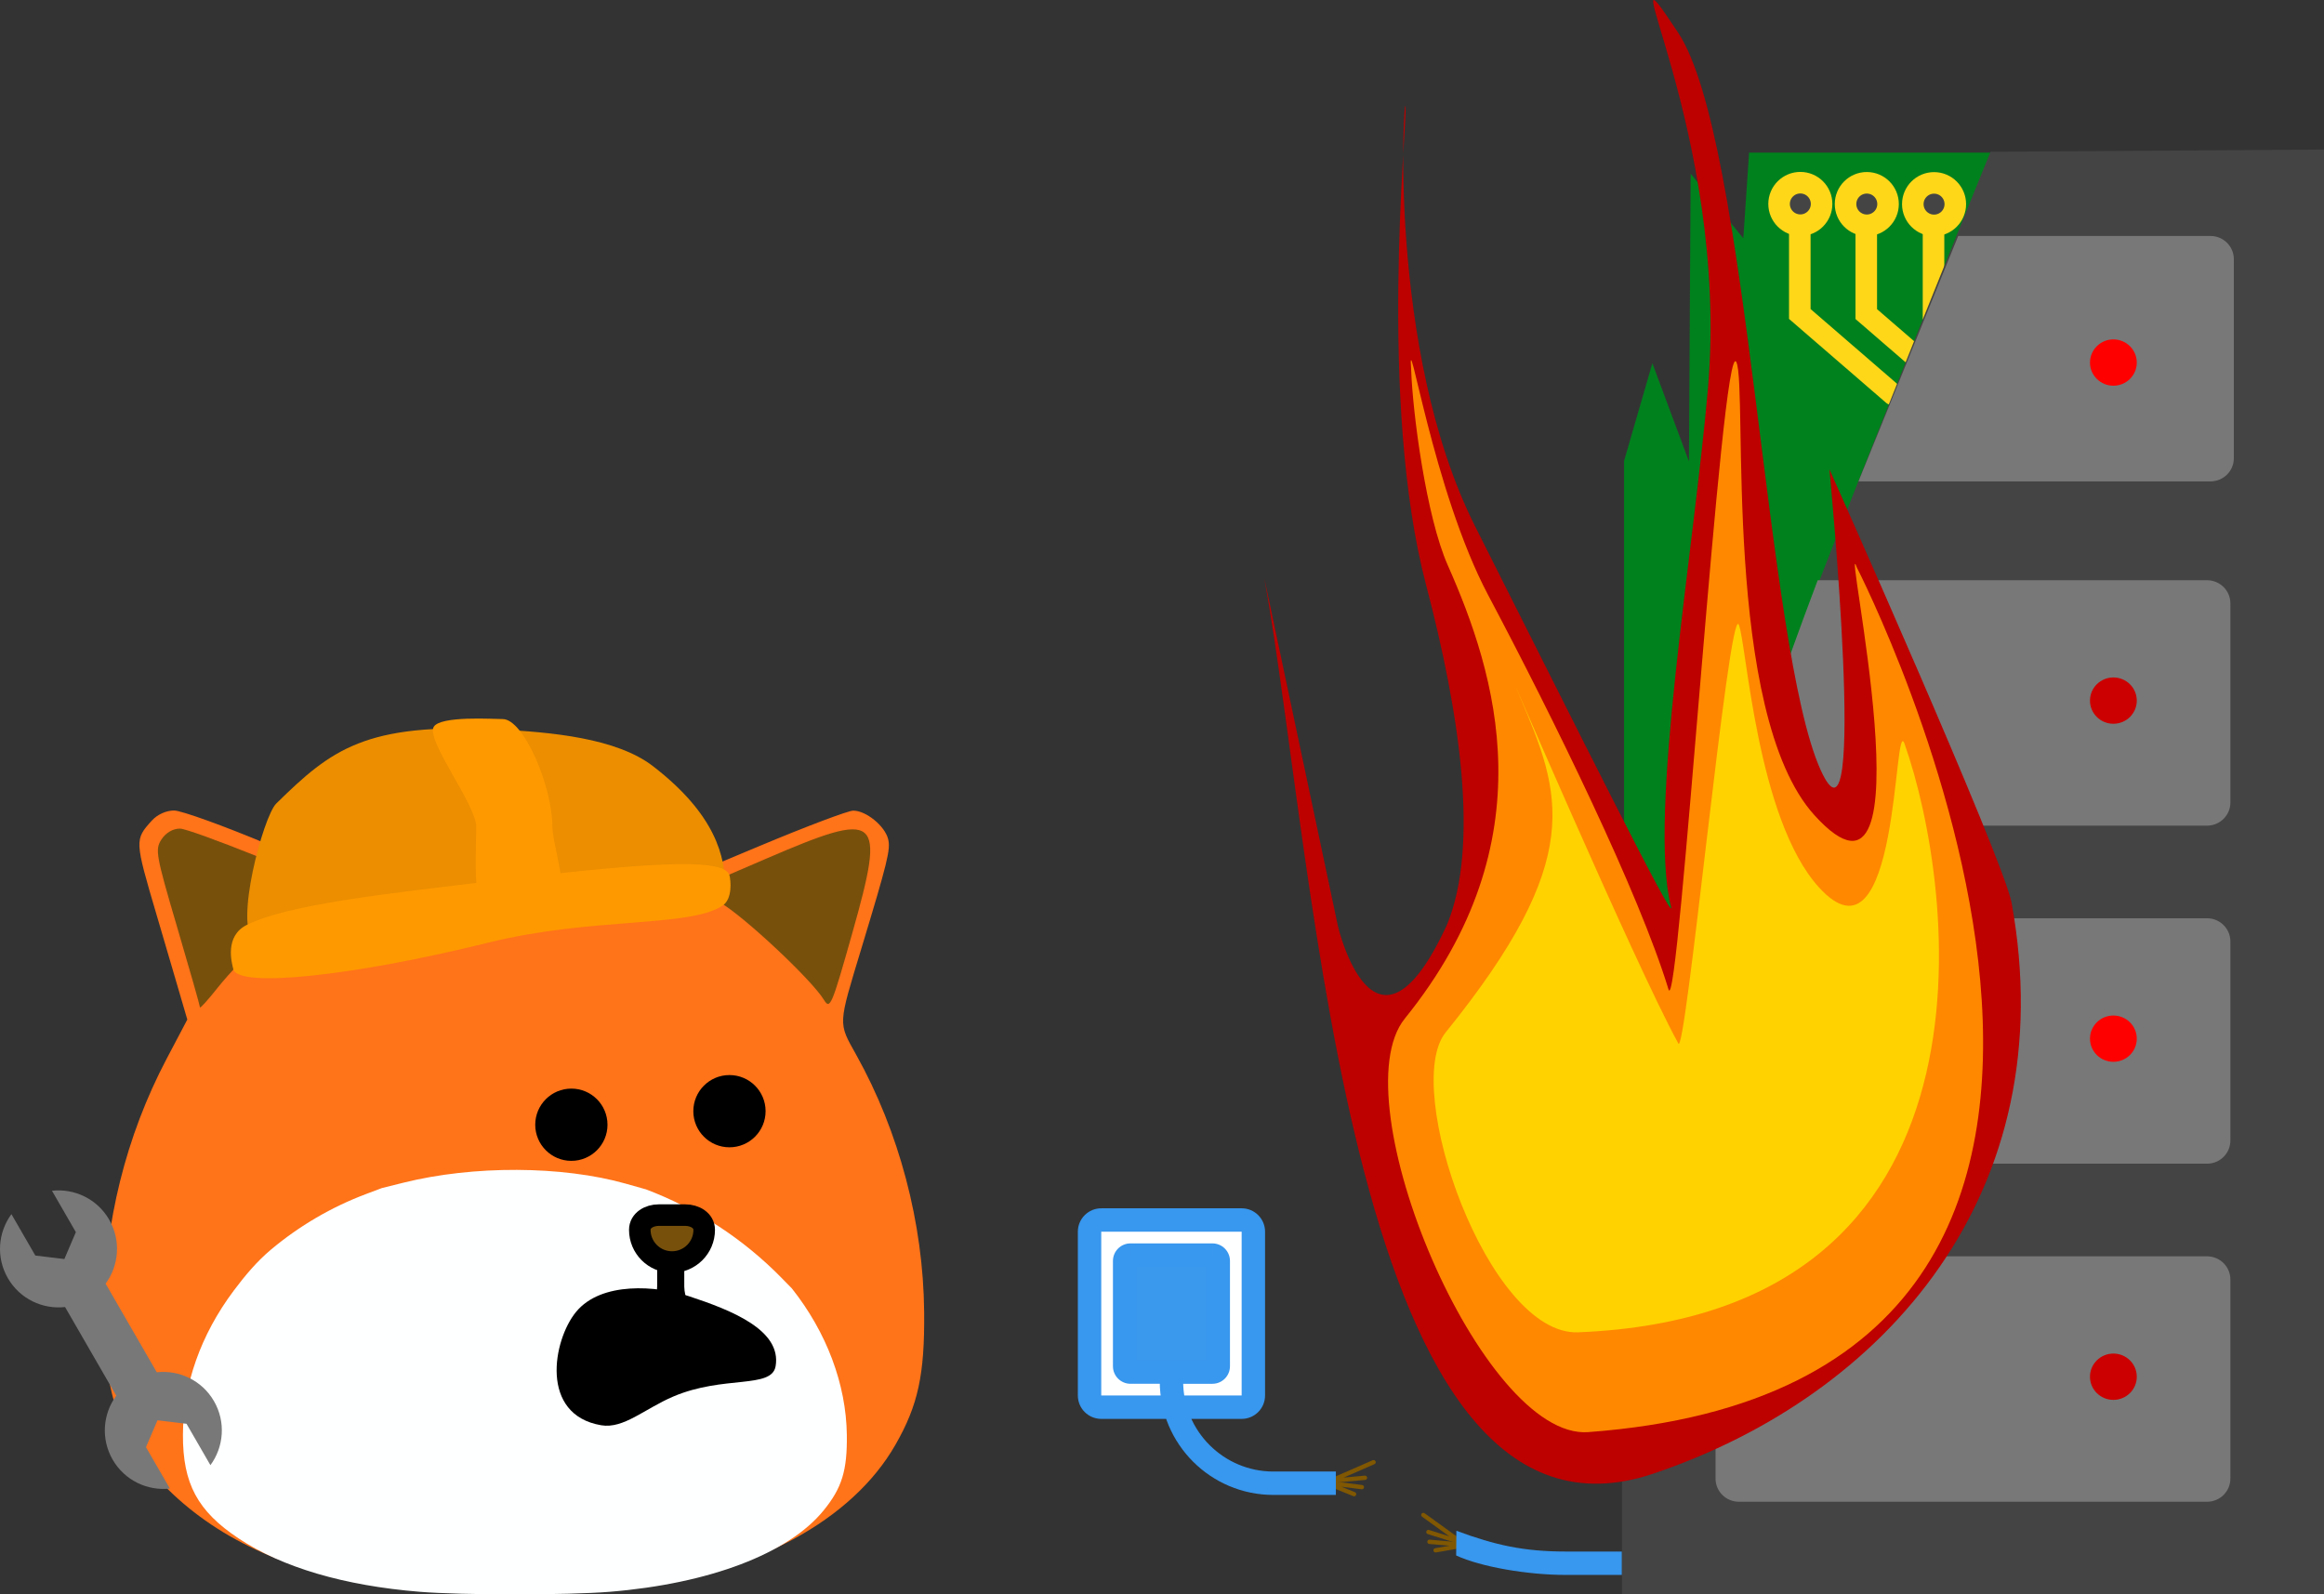 <svg version="1.1" xmlns="http://www.w3.org/2000/svg" xmlns:xlink="http://www.w3.org/1999/xlink" width="269.588" height="184.981" viewBox="0,0,269.588,184.981"><rect x="0" y="0" width="269.588" height="184.981" fill="#333333" stroke="none"/><g transform="translate(-45.206,-227.51)"><g data-paper-data="{&quot;isPaintingLayer&quot;:true}" stroke-linejoin="miter" stroke-miterlimit="10" stroke-dasharray="" stroke-dashoffset="0" style="mix-blend-mode: normal"><path d="M233.599,403.539v-122.549l3.284,-11.341l4.244,11.397l0.197,-33.388l6.11,7.5l0.669,-9.944l27.992,0v158.324z" fill="#00811d" fill-rule="nonzero" stroke="none" stroke-width="0" stroke-linecap="butt"/><g fill-rule="nonzero" stroke="#ffd719" stroke-width="2.5"><path d="M264.8,273.286l-10.814,-9.348v-10.448" fill="none" stroke-linecap="round"/><path d="M251.583,251.171c0,-1.361 1.104,-2.465 2.465,-2.465c1.361,0 2.465,1.104 2.465,2.465c0,1.361 -1.104,2.465 -2.465,2.465c-1.361,0 -2.465,-1.104 -2.465,-2.465z" fill="#444444" stroke-linecap="butt"/><path d="M272.51,273.298l-10.814,-9.348v-10.448" fill="none" stroke-linecap="round"/><path d="M259.293,251.183c0,-1.361 1.104,-2.465 2.465,-2.465c1.361,0 2.465,1.104 2.465,2.465c0,1.361 -1.104,2.465 -2.465,2.465c-1.361,0 -2.465,-1.104 -2.465,-2.465z" fill="#444444" stroke-linecap="butt"/><path d="M280.312,273.31l-10.814,-9.348v-10.448" fill="none" stroke-linecap="round"/><path d="M267.095,251.194c0,-1.361 1.104,-2.465 2.465,-2.465c1.361,0 2.465,1.104 2.465,2.465c0,1.361 -1.104,2.465 -2.465,2.465c-1.361,0 -2.465,-1.104 -2.465,-2.465z" fill="#444444" stroke-linecap="butt"/></g><g data-paper-data="{&quot;index&quot;:null}" fill="none" fill-rule="nonzero" stroke="#805702" stroke-width="0.5" stroke-linecap="round"><path d="M210.315,403.278l4.399,3.174l-3.81,-1.196"/><path d="M211.027,406.392l4.267,0.371l-3.556,0.616"/></g><g fill="none" fill-rule="nonzero" stroke="#805702" stroke-width="0.5" stroke-linecap="round"><path d="M203.547,398.964l-3.977,0.362l4.972,-2.17"/><path d="M202.281,400.863l-3.345,-1.356l4.249,0.542"/></g><path d="M76.346,325.5l9.418,3.95l3.061,-1.087c10.046,-3.566 22.763,-3.488 31.929,0.196l2.886,1.16l9.712,-4.07c5.34,-2.24 10.21,-4.077 10.819,-4.086c1.477,-0.02 3.677,1.765 4.06,3.295c0.299,1.19 -0.04,2.578 -3.095,12.67c-2.738,9.046 -2.715,8.581 -0.605,12.363c4.983,8.932 7.782,19.523 7.879,29.813c0.07,7.296 -0.698,10.844 -3.346,15.455c-5.038,8.776 -16.363,14.893 -30.627,16.544c-6.073,0.702 -21.176,0.702 -27.261,-0.001c-10.817,-1.249 -19.669,-4.957 -25.92,-10.854c-5.905,-5.57 -8.024,-11.171 -7.999,-21.144c0.026,-10.215 2.547,-20.377 7.285,-29.365l2.392,-4.537l-1.134,-3.876c-0.624,-2.131 -1.724,-5.879 -2.446,-8.329c-2.535,-8.605 -2.538,-8.659 -0.546,-10.872c0.64,-0.711 1.668,-1.179 2.59,-1.179c0.841,0 5.767,1.777 10.947,3.951z" fill="#ff7319" fill-rule="evenodd" stroke="none" stroke-width="1" stroke-linecap="butt"/><path d="M117.818,364.846l2.336,0.66c5.925,2.243 11.29,5.749 15.722,10.275l1.187,1.212c4.033,5.086 6.298,11.117 6.377,16.976c0.056,4.154 -0.566,6.175 -2.709,8.801c-4.077,4.997 -13.244,8.48 -24.788,9.42c-4.915,0.4 -17.14,0.4 -22.063,-0.001c-8.755,-0.712 -15.92,-2.823 -20.98,-6.181c-4.779,-3.172 -6.494,-6.36 -6.474,-12.04c0.02,-5.817 2.061,-11.603 5.896,-16.721v0c1.289,-1.72 2.672,-3.379 4.32,-4.76c3.285,-2.753 7.019,-4.938 11.045,-6.453l1.811,-0.682l2.478,-0.618c8.131,-2.031 18.424,-1.987 25.842,0.111z" fill="#feffff" fill-rule="nonzero" stroke="none" stroke-width="1" stroke-linecap="butt"/><path d="M144.088,335.719c-2.423,8.578 -2.587,8.964 -3.317,7.775c-1.441,-2.346 -9.26,-9.672 -12.029,-11.271l-2.763,-1.595l8.017,-3.456c13.318,-5.74 13.97,-5.188 10.092,8.546z" fill="#77500c" fill-rule="nonzero" stroke="none" stroke-width="1" stroke-linecap="butt"/><path d="M66.083,323.645c1.203,0 16.105,5.954 17.182,6.865c0.25,0.212 -0.508,0.877 -1.685,1.477c-2.507,1.279 -8.295,6.551 -11.167,10.173c-1.106,1.395 -2.011,2.394 -2.011,2.221c0,-0.174 -1.188,-4.349 -2.64,-9.277c-2.475,-8.405 -2.588,-9.04 -1.822,-10.21c0.505,-0.77 1.325,-1.249 2.142,-1.249z" fill="#77500c" fill-rule="nonzero" stroke="none" stroke-width="1" stroke-linecap="butt"/><path d="M115.676,358.002c0,2.315 -1.877,4.191 -4.191,4.191c-2.315,0 -4.191,-1.877 -4.191,-4.191c0,-2.315 1.877,-4.191 4.191,-4.191c2.315,0 4.191,1.877 4.191,4.191z" fill="#000000" fill-rule="nonzero" stroke="none" stroke-width="1" stroke-linecap="butt"/><path d="M134.015,356.43c0,2.315 -1.877,4.191 -4.191,4.191c-2.315,0 -4.191,-1.877 -4.191,-4.191c0,-2.314 1.877,-4.191 4.191,-4.191c2.315,0 4.191,1.877 4.191,4.191z" fill="#000000" fill-rule="nonzero" stroke="none" stroke-width="1" stroke-linecap="butt"/><path d="M124.583,376.497h0.002c-0.001,0.02 -0.001,0.041 -0.002,0.062v0.224c0.06,2.552 2.147,4.603 4.714,4.603c0.36,0 0.711,-0.041 1.049,-0.117v3.192c-0.342,0.045 -0.692,0.069 -1.047,0.069c-2.571,0 -4.854,-1.235 -6.287,-3.144c-1.434,1.908 -3.717,3.144 -6.288,3.144c-0.356,0 -0.705,-0.024 -1.048,-0.069v-3.192c0.337,0.077 0.688,0.117 1.049,0.117c2.586,0 4.687,-2.084 4.715,-4.664v-0.052v-0.052c-0.001,-0.041 -0.001,-0.082 -0.003,-0.123h0.003v-5.763h3.144z" fill="#000000" fill-rule="evenodd" stroke="none" stroke-width="1" stroke-linecap="butt"/><path d="M171.595,370.413c0,-0.75 0.607,-1.357 1.357,-1.357h16.288c0.75,0 1.357,0.607 1.357,1.357v19.003c0,0.749 -0.607,1.357 -1.357,1.357h-16.288c-0.75,0 -1.357,-0.608 -1.357,-1.357z" fill="#feffff" fill-rule="nonzero" stroke="none" stroke-width="1" stroke-linecap="butt"/><path d="M185.847,386.701h-4.751h-4.751c-0.375,0 -0.679,-0.304 -0.679,-0.679v-12.216c0,-0.375 0.304,-0.679 0.679,-0.679h9.501c0.375,0 0.679,0.304 0.679,0.679v12.216c0,0.375 -0.304,0.679 -0.679,0.679z" fill="#3a98ed" fill-rule="nonzero" stroke="none" stroke-width="1" stroke-linecap="butt"/><path d="M172.953,367.698h16.288v2.715h-16.288zM191.955,370.413v19.003h-2.715v-19.003zM189.241,392.13h-16.288v-2.715h16.288zM170.238,389.416v-19.003h2.715v19.003zM172.953,392.13c-1.499,0 -2.715,-1.215 -2.715,-2.715h2.715v0zM191.955,389.416c0,1.499 -1.215,2.715 -2.715,2.715v-2.715zM189.241,367.698c1.499,0 2.715,1.215 2.715,2.715h-2.715zM172.953,370.413h-2.715c0,-1.499 1.215,-2.715 2.715,-2.715zM179.739,387.766v-1.065h2.715v1.065zM181.097,385.344h4.751v2.715h-4.751zM181.097,388.058h-4.751v-2.715h4.751zM174.31,386.022v-12.216h2.715v12.216zM185.169,386.022v-12.216h2.715v12.216zM185.847,374.485h-9.501v-2.715h9.501zM200.168,400.953h-7.242v-2.715h7.242zM233.354,410.235h-6.517v-2.715h6.517zM226.837,410.235c-4.422,0 -9.865,-0.933 -12.714,-2.258l0.025,-2.867c4.498,1.67 7.836,2.41 12.689,2.41zM174.31,373.806c0,-1.125 0.911,-2.036 2.036,-2.036v2.715c0.375,0 0.679,-0.304 0.679,-0.679zM176.346,388.058c-1.125,0 -2.036,-0.911 -2.036,-2.036h2.715c0,-0.375 -0.304,-0.679 -0.679,-0.679zM185.847,385.344c-0.375,0 -0.679,0.304 -0.679,0.679h2.715c0,1.125 -0.911,2.036 -2.036,2.036zM185.169,373.806c0,0.375 0.304,0.679 0.679,0.679v-2.715c1.125,0 2.036,0.911 2.036,2.036zM182.454,387.766c0,5.784 4.689,10.473 10.473,10.473v2.715c-7.283,0 -13.187,-5.904 -13.187,-13.187z" fill="#3897ee" fill-rule="nonzero" stroke="none" stroke-width="1" stroke-linecap="butt"/><path d="M51.234,365.662c2.6,-0.292 5.246,0.942 6.637,3.353c1.392,2.41 1.137,5.319 -0.415,7.424l5.937,10.284c2.6,-0.292 5.246,0.942 6.638,3.352c1.391,2.41 1.136,5.319 -0.416,7.425l-2.772,-4.801l-3.369,-0.406l-1.333,3.121l2.772,4.801c-2.599,0.291 -5.246,-0.943 -6.637,-3.353c-1.391,-2.41 -1.137,-5.319 0.415,-7.424l-5.937,-10.284c-2.599,0.292 -5.246,-0.942 -6.637,-3.352c-1.391,-2.411 -1.137,-5.319 0.415,-7.425l2.772,4.801l3.369,0.406l1.333,-3.121z" fill="#787878" fill-rule="evenodd" stroke="none" stroke-width="1" stroke-linecap="butt"/><path d="M314.794,398.917c0,7.496 0,13.573 0,13.573h-81.44c0,0 0,-6.077 0,-13.573l6.219,-56.787c0,-7.496 36.536,-97.011 36.536,-97.011l38.685,-0.259c0,0 0,6.077 0,13.573z" fill="#444444" fill-rule="nonzero" stroke="none" stroke-width="1" stroke-linecap="butt"/><path d="M246.927,401.745c-1.499,0 -2.715,-1.203 -2.715,-2.687v-23.102c0,-1.484 1.215,-2.687 2.715,-2.687h54.293c1.499,0 2.715,1.203 2.715,2.687v23.102c0,1.484 -1.215,2.687 -2.715,2.687z" fill="#787878" fill-rule="nonzero" stroke="none" stroke-width="1" stroke-linecap="butt"/><path d="M272.361,254.887h29.259c1.499,0 2.715,1.203 2.715,2.686v23.103c0,1.484 -1.215,2.686 -2.715,2.686h-40.826z" fill="#787878" fill-rule="nonzero" stroke="none" stroke-width="1" stroke-linecap="butt"/><path d="M290.362,384.552c1.499,0 2.715,1.203 2.715,2.687c0,1.484 -1.215,2.686 -2.715,2.686c-1.499,0 -2.715,-1.203 -2.715,-2.686c0,-1.484 1.215,-2.687 2.715,-2.687z" fill="#cc0000" fill-rule="nonzero" stroke="none" stroke-width="1" stroke-linecap="butt"/><path d="M246.927,362.523c-1.499,0 -2.715,-1.203 -2.715,-2.686v-23.103c0,-1.484 1.215,-2.686 2.715,-2.686h54.293c1.499,0 2.715,1.203 2.715,2.686v23.103c0,1.484 -1.215,2.686 -2.715,2.686z" fill="#787878" fill-rule="nonzero" stroke="none" stroke-width="1" stroke-linecap="butt"/><path d="M290.362,345.331c1.499,0 2.715,1.203 2.715,2.686c0,1.484 -1.215,2.686 -2.715,2.686c-1.499,0 -2.715,-1.203 -2.715,-2.686c0,-1.484 1.215,-2.686 2.715,-2.686z" fill="#ff0000" fill-rule="nonzero" stroke="none" stroke-width="1" stroke-linecap="butt"/><path d="M290.362,266.888c1.499,0 2.715,1.203 2.715,2.687c0,1.484 -1.215,2.686 -2.715,2.686c-1.499,0 -2.715,-1.203 -2.715,-2.686c0,-1.484 1.215,-2.687 2.715,-2.687z" fill="#ff0000" fill-rule="nonzero" stroke="none" stroke-width="1" stroke-linecap="butt"/><path d="M246.577,323.302c0,0 3.5,-11.558 5.19,-16.632c1.427,-4.282 4.296,-11.843 4.296,-11.843h45.158c1.499,0 2.715,1.203 2.715,2.686v23.103c0,1.484 -1.215,2.686 -2.715,2.686z" fill="#787878" fill-rule="nonzero" stroke="none" stroke-width="1" stroke-linecap="butt"/><path d="M290.362,306.109c1.499,0 2.715,1.203 2.715,2.686c0,1.484 -1.215,2.687 -2.715,2.687c-1.499,0 -2.715,-1.203 -2.715,-2.687c0,-1.484 1.215,-2.686 2.715,-2.686z" fill="#cc0000" fill-rule="nonzero" stroke="none" stroke-width="1" stroke-linecap="butt"/><path d="M124.709,368.489c1.089,0 2.186,0.618 2.186,1.708v0c0,2.063 -1.673,3.736 -3.736,3.736c-2.063,0 -3.736,-1.673 -3.736,-3.736v0c0,-1.089 1.097,-1.708 2.186,-1.708z" fill="#77500c" fill-rule="evenodd" stroke="#000000" stroke-width="2.5" stroke-linecap="butt"/><g fill-rule="nonzero" stroke="none" stroke-width="0" stroke-linecap="butt"><path d="M129.347,330.626c0,6.326 -10.937,-0.674 -26.276,-0.674c-10.254,0 -23.552,10.135 -28.363,6.725c-2.385,-1.69 1.041,-14.464 2.537,-15.933c6.438,-6.326 10.358,-9.387 25.677,-8.609c6.226,0.316 13.797,0.997 18.04,4.273c7.332,5.661 8.386,10.563 8.386,14.217z" fill="#ec8e00"/><path d="M129.831,329.081c0.133,0.536 0.401,2.732 -0.855,3.538c-3.915,2.514 -15.115,1.286 -27.087,4.249c-15.813,3.912 -29.074,5.295 -29.62,3.087c-0.192,-0.777 -1.028,-3.843 1.571,-5.137c4.78,-2.381 16.344,-3.624 26.82,-4.896c18.657,-2.265 28.625,-3.049 29.171,-0.841z" fill="#ff9900"/><path d="M109.285,323.439c0,1.649 1.401,6.032 0.975,7.333c-0.781,2.385 -3.813,1.126 -5.391,1.126c-1.291,0 -3.202,1.634 -4.009,-0.058c-0.718,-1.504 -0.407,-6.202 -0.407,-8.401c0,-2.534 -5.856,-10.049 -4.934,-11.599c0.777,-1.307 6.887,-0.902 8.003,-0.902c2.439,0 5.764,7.83 5.764,12.502z" fill="#ff9900"/></g><path d="M112.026,379.724c2.927,-3.574 9.386,-3.046 13.063,-1.838c5,1.642 10.798,3.945 10.09,8.128c-0.451,2.664 -6.021,1.03 -11.868,3.521c-3.332,1.42 -5.763,3.775 -8.363,3.335c-7.16,-1.213 -5.61,-9.863 -2.923,-13.146z" fill="#000000" fill-rule="nonzero" stroke="none" stroke-width="0" stroke-linecap="butt"/><g fill-rule="nonzero" stroke="none" stroke-width="0" stroke-linecap="butt"><path d="M200.424,335.025c0,0 4.255,18.013 12.647,-0.258c3.758,-9.149 1.495,-24.412 -2.448,-39.431c-5.542,-21.108 -2.225,-52.879 -2.364,-55.383c-0.143,-2.594 -2.307,28.062 8.092,48.679c11.453,22.707 23.371,46.752 22.695,44.079c-2.686,-10.619 2.646,-41.183 4.284,-60.113c2.581,-29.828 -12.452,-54.889 -3.452,-41.289c8.198,12.388 10.08,71.302 16.526,85.536c5.571,12.304 1.021,-34.886 1.021,-34.886c0,0 20.217,45.265 21.132,50.311c6.076,33.495 -14.536,57.112 -41.58,66.219c-35.265,11.876 -39.029,-70.392 -45.105,-103.886z" fill="#bd0000"/><path d="M229.441,393.666c-12.343,0.911 -28.921,-38.523 -21.277,-47.979c16.719,-20.682 10.548,-40.054 4.988,-52.59c-2.509,-5.657 -4.076,-17.661 -4.248,-22.677c-0.451,-6.102 2.497,13.991 8.928,26.126c7.583,14.309 17.485,34.487 20.922,45.751c1.184,3.882 6.202,-76.538 7.883,-72.752c1.321,2.977 -1.683,40.715 9.05,52.548c13.965,15.397 2.965,-34.288 4.927,-28.722c0,0 48.537,94.413 -31.173,100.294z" data-paper-data="{&quot;index&quot;:null}" fill="#ff8800"/><path d="M228.282,382.085c-10.459,0.42 -20.533,-28.414 -15.382,-34.786c16.349,-20.224 13.445,-27.608 8.582,-39.04c-3.326,-7.818 13.374,31.185 18.391,40.265c0.798,2.616 5.902,-51.088 7.035,-48.537c0.89,2.006 2.057,22.49 9.289,30.464c9.41,10.375 8.624,-20.379 9.946,-16.629c5.862,16.635 12.525,66.241 -37.86,68.262z" data-paper-data="{&quot;index&quot;:null}" fill="#ffd200"/></g></g></g></svg>